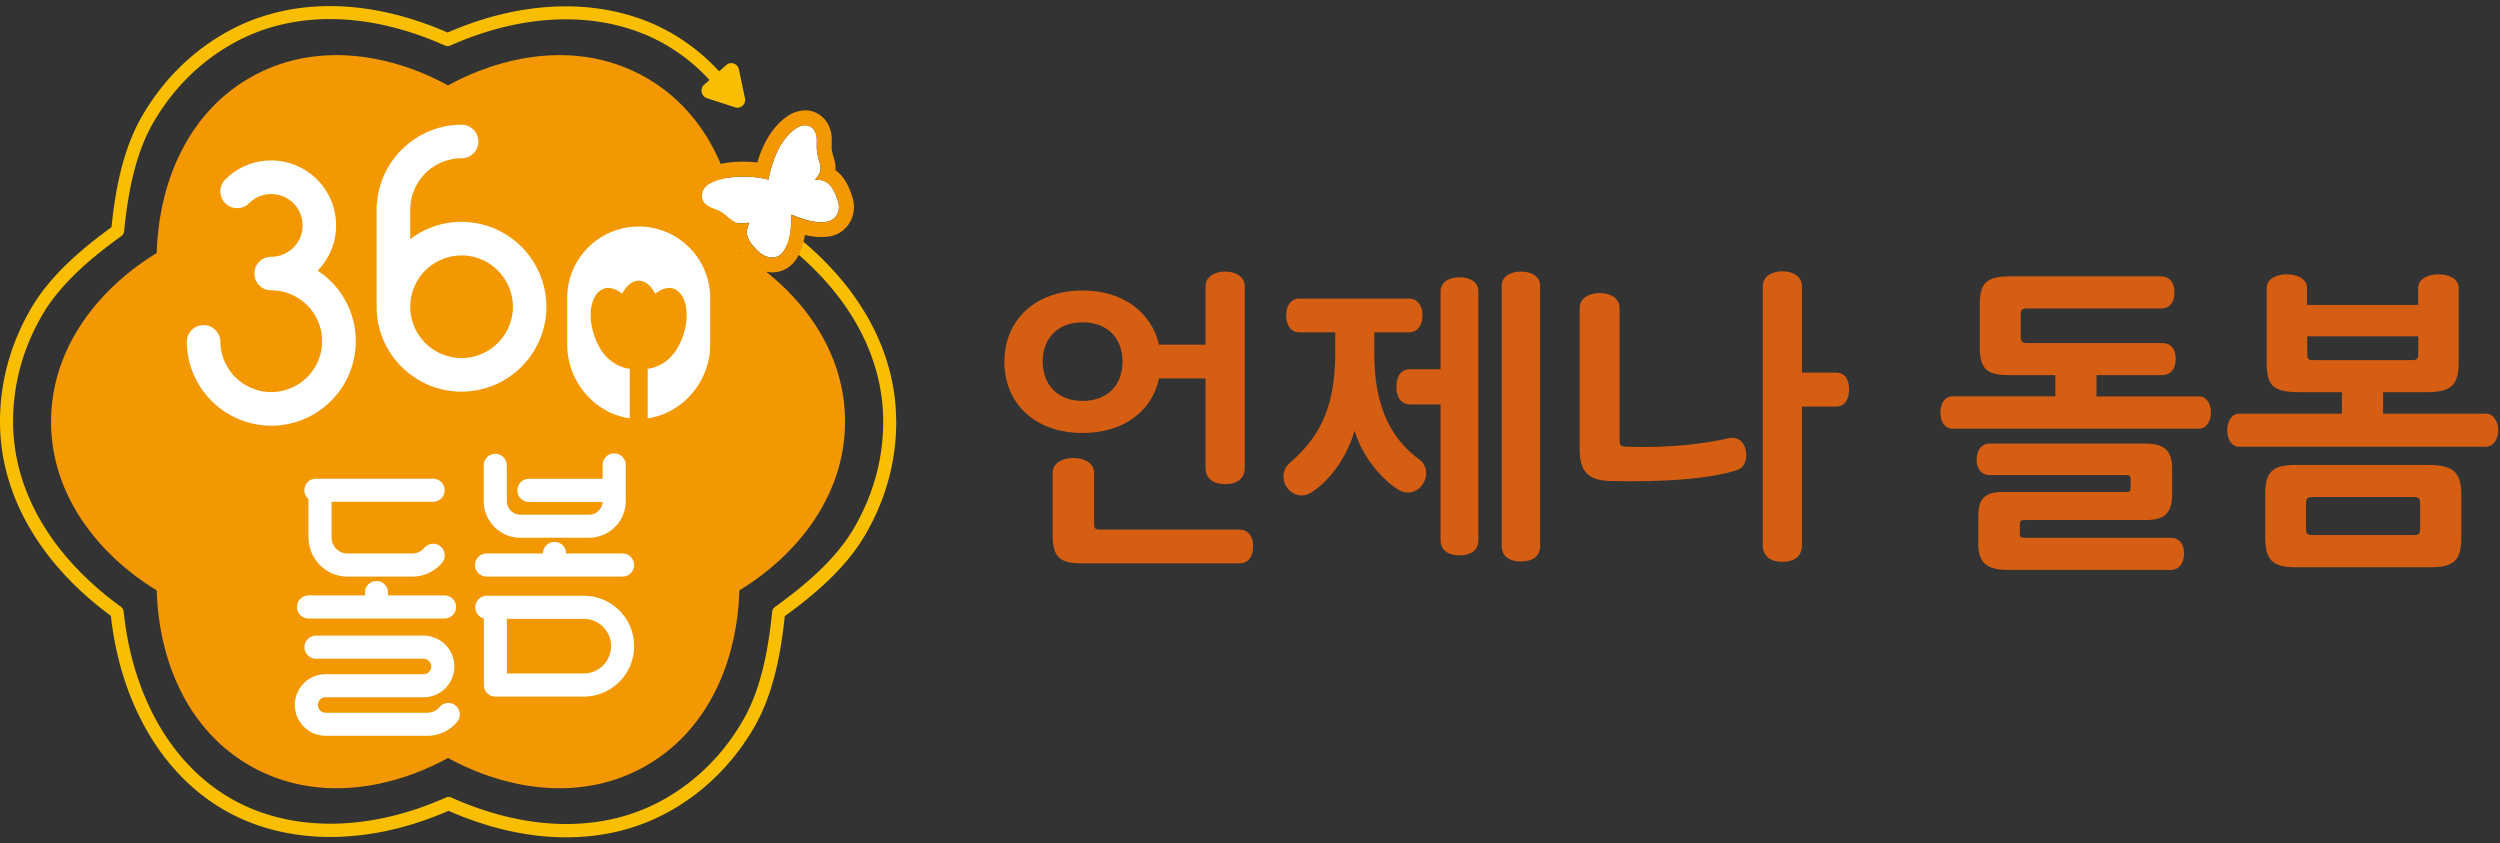 <svg width="166" height="56" viewBox="0 0 166 56" fill="none" xmlns="http://www.w3.org/2000/svg">
    <rect x="0" y="0" width="166" height="56" fill="#333333" stroke="none"/>
    <g clip-path="url(#8j8eq18eba)">
        <path d="M56.111 28c0-4.865-3.115-8.806-6.976-11.175a.087.087 0 0 1-.042-.072c-.14-4.51-1.967-9.158-6.162-11.578-4.221-2.437-9.192-1.678-13.18.496-3.988-2.175-8.96-2.933-13.18-.496-4.196 2.424-6.022 7.069-6.162 11.578 0 .03-.017.055-.043.072C6.506 19.194 3.391 23.14 3.391 28c0 4.861 3.115 8.807 6.975 11.176a.087.087 0 0 1 .043.072c.14 4.51 1.966 9.158 6.162 11.578 4.22 2.437 9.192 1.678 13.18-.496 3.988 2.174 8.959 2.933 13.18.496 4.196-2.424 6.022-7.069 6.162-11.578 0-.03.017-.055.042-.072 3.861-2.369 6.976-6.315 6.976-11.176z" fill="#F39800"/>
        <path d="M21.092 17.969a4.284 4.284 0 0 0 1.225-3.005 4.314 4.314 0 0 0-4.31-4.31 4.28 4.28 0 0 0-3.047 1.263 1.118 1.118 0 0 0 0 1.581 1.12 1.12 0 0 0 1.576 0 2.082 2.082 0 1 1 1.47 3.551c-.614 0-1.114.5-1.114 1.115 0 .614.5 1.115 1.12 1.115a3.381 3.381 0 0 1 3.377 3.377 3.384 3.384 0 0 1-3.378 3.378 3.384 3.384 0 0 1-3.377-3.378 1.116 1.116 0 0 0-2.23 0 5.618 5.618 0 0 0 5.611 5.611 5.618 5.618 0 0 0 5.611-5.61 5.6 5.6 0 0 0-2.53-4.684l-.004-.004zM30.649 14.731a5.55 5.55 0 0 0-3.408 1.153v-1.966a3.413 3.413 0 0 1 3.408-3.408c.614 0 1.114-.5 1.114-1.114 0-.615-.5-1.115-1.114-1.115-2.916 0-5.374 2.272-5.616 5.175a1.009 1.009 0 0 0-.025.22v6.349c0 .046 0 .089.008.131v.047c-.008.055-.008.11-.008.165 0 3.11 2.53 5.637 5.636 5.637a5.645 5.645 0 0 0 5.637-5.637 5.645 5.645 0 0 0-5.637-5.637h.005zm0 9.044a3.413 3.413 0 0 1-3.408-3.407 3.413 3.413 0 0 1 3.408-3.407 3.413 3.413 0 0 1 3.407 3.407 3.413 3.413 0 0 1-3.407 3.407zM42.405 15.041a4.748 4.748 0 0 0-4.742 4.742v3.102c0 2.463 1.844 4.573 4.15 4.891v-3.288c-.683-.09-1.408-.488-1.891-1.238-.869-1.343-.945-3.225-.127-3.907.445-.373.979-.25 1.517.156.28-.53.67-.864 1.098-.864.428 0 .818.335 1.097.869.538-.412 1.077-.534 1.517-.161.818.682.738 2.564-.127 3.907-.483.746-1.203 1.148-1.89 1.238v3.288c2.301-.318 4.15-2.428 4.15-4.89v-3.103a4.748 4.748 0 0 0-4.743-4.742h-.009zM20.49 35.697a2.592 2.592 0 0 0 2.59 2.59H27.373c.763 0 1.483-.331 1.975-.916a.768.768 0 0 0-1.174-.992 1.059 1.059 0 0 1-.805.373h-4.294c-.584 0-1.059-.479-1.059-1.06V33.32h6.743a.767.767 0 1 0 0-1.534h-7.781a.767.767 0 0 0-.767.767.75.75 0 0 0 .271.58v2.556l.009.009zM30.263 46.86a.756.756 0 0 0-.56-.179.76.76 0 0 0-.52.272c-.2.237-.497.372-.806.372h-6.755a.512.512 0 1 1 0-1.025h6.5a2.048 2.048 0 0 0 2.048-2.047 2.046 2.046 0 0 0-2.047-2.047h-7.141a.767.767 0 1 0 0 1.534h7.14a.512.512 0 1 1 0 1.026h-6.5a2.045 2.045 0 0 0 0 4.09h6.755c.763 0 1.483-.335 1.975-.92a.768.768 0 0 0-.093-1.08l.004.003zM20.486 41.07h9.027a.767.767 0 1 0 0-1.534h-3.747v-.19a.767.767 0 1 0-1.534 0v.19h-3.746a.767.767 0 1 0 0 1.534zM32.314 38.285h9.023a.767.767 0 1 0 0-1.534H37.59a.766.766 0 0 0-1.535 0H32.31a.767.767 0 1 0 0 1.534h.004zM34.573 35.705h4.539a2.444 2.444 0 0 0 2.44-2.441v-2.365a.767.767 0 1 0-1.533 0v.894h-4.9a.767.767 0 1 0 0 1.534h4.895a.913.913 0 0 1-.91.852h-4.54a.91.91 0 0 1-.91-.911v-2.365a.767.767 0 1 0-1.535 0v2.365a2.444 2.444 0 0 0 2.441 2.441l.013-.004zM38.76 39.557h-6.446a.767.767 0 0 0-.187 1.508v4.42c0 .424.344.768.768.768h5.865c1.843 0 3.348-1.5 3.348-3.348a3.35 3.35 0 0 0-3.348-3.348zm-5.098 1.534h5.098c1 0 1.814.813 1.814 1.814 0 1-.814 1.813-1.814 1.813h-5.102v-3.627h.004z" fill="#fff"/>
        <path d="M59.51 28c0 2.62-.683 5.137-2.039 7.48-1.335 2.315-3.534 4.095-5.297 5.387l-.064.047-.008.076c-.238 2.174-.683 4.967-2.013 7.28-1.356 2.34-3.192 4.192-5.463 5.506a13.477 13.477 0 0 1-3.335 1.365c-1.174.3-2.408.457-3.692.457-2.5 0-5.106-.58-7.75-1.729l-.069-.03-.068.03c-5.33 2.306-10.739 2.272-14.84-.093-4.1-2.37-6.837-7.035-7.502-12.807l-.009-.077-.063-.046C2.594 37.35 0 32.79 0 28c0-2.62.687-5.137 2.038-7.48 1.335-2.314 3.535-4.094 5.298-5.387l.063-.046.009-.077c.237-2.174.678-4.967 2.013-7.28 1.352-2.34 3.191-4.192 5.459-5.506 4.144-2.39 9.39-2.428 14.773-.093l.068.03.068-.03c5.331-2.31 10.739-2.276 14.841.093a13.319 13.319 0 0 1 3.005 2.39l.119.12.457-.408a.508.508 0 0 1 .509-.106.52.52 0 0 1 .343.386l.403 1.92a.518.518 0 0 1-.67.598l-1.865-.611a.525.525 0 0 1-.182-.881l.36-.323-.123-.13a12.403 12.403 0 0 0-2.784-2.209C40.27.704 35.057.721 29.9 3.026a.46.46 0 0 1-.352 0C24.34.7 19.28.678 15.312 2.971c-2.136 1.233-3.865 2.98-5.145 5.192-1.28 2.22-1.704 5.013-1.928 7.204a.44.44 0 0 1-.178.305c-1.78 1.289-3.993 3.056-5.272 5.272-1.276 2.208-1.92 4.582-1.92 7.048 0 4.586 2.543 8.95 7.162 12.299a.433.433 0 0 1 .178.305c.585 5.624 3.174 10.146 7.103 12.413 3.928 2.267 9.137 2.246 14.299-.055.11-.051.241-.051.351 0 5.209 2.326 10.265 2.348 14.24.055 2.136-1.233 3.865-2.98 5.14-5.192 1.28-2.216 1.704-5.013 1.933-7.204a.427.427 0 0 1 .174-.305c1.784-1.289 3.992-3.056 5.272-5.272 1.276-2.208 1.924-4.582 1.924-7.048 0-4.586-2.547-8.955-7.166-12.303a.433.433 0 0 1-.098-.602.432.432 0 0 1 .602-.097c4.853 3.517 7.522 8.137 7.522 13.002l.005.013z" fill="#FABE00"/>
        <path d="M48.045 14.189c.772.619.725.716 1.708.593-.364.801-.06 1.246.509 1.823.491.525 1.31.754 1.775.072.437-.649.526-1.662.505-2.429.746.301 1.55.598 2.343.48.704-.12.975-.81.733-1.442-.254-.741-.58-1.436-1.508-1.347.64-.708.313-.954.16-1.742-.071-.377-.016-.678-.037-1.043-.085-.813-.772-1.076-1.42-.606-1.043.742-1.551 2.149-1.788 3.378-1.081-.305-2.971-.305-3.946.284-.521.3-.67 1.038-.157 1.407.369.271.772.288 1.123.568v.004z" fill="#fff"/>
        <path d="M53.398 8.32c.428-.03.78.27.835.839.021.364-.038.66.038 1.042.153.784.479 1.03-.161 1.742h.05c.895-.06 1.209.619 1.459 1.348.246.631-.03 1.326-.733 1.44a2.712 2.712 0 0 1-.195.022c-.733.05-1.467-.22-2.153-.5.02.767-.072 1.78-.505 2.428-.186.275-.436.403-.695.42-.381.025-.788-.183-1.08-.492-.564-.576-.873-1.026-.509-1.822-.152.016-.28.033-.39.038-.597.042-.665-.11-1.318-.632-.351-.28-.75-.296-1.123-.568-.513-.368-.364-1.101.157-1.407.458-.28 1.119-.428 1.805-.47.772-.05 1.568.025 2.14.186.238-1.224.746-2.631 1.789-3.377.2-.144.398-.22.585-.23m-.064-.99a2.13 2.13 0 0 0-1.097.415c-1.039.741-1.62 1.936-1.946 3.034a8.916 8.916 0 0 0-1.466-.034c-.636.042-1.538.182-2.242.61-.56.33-.928.924-.958 1.56-.03.602.238 1.148.73 1.5.275.204.55.31.77.39.14.05.246.093.31.144.093.076.174.14.246.2.33.275.597.482.966.584.119.733.615 1.246.911 1.547.513.543 1.204.84 1.856.793.585-.039 1.098-.34 1.446-.848.326-.483.504-1.064.593-1.632.42.106.86.161 1.314.132.093-.005.182-.017.27-.03H55.052a1.926 1.926 0 0 0 1.386-.95c.305-.533.347-1.19.114-1.805-.136-.39-.415-1.182-1.076-1.644.02-.318-.047-.615-.136-.911a3.563 3.563 0 0 1-.097-.382c-.026-.131-.022-.258-.017-.436 0-.14.008-.297 0-.475v-.042c-.11-1.064-.903-1.789-1.886-1.725l-.009.004z" fill="#F39800"/>
        <path d="M80.046 19.004c0-.62.604-.973 1.3-.973.696 0 1.308.353 1.308.973v12.044c0 .747-.537 1.099-1.308 1.099-.772 0-1.3-.352-1.3-1.099v-5.921h-3.087c-.453 2.172-2.357 3.623-5.074 3.623-3.145 0-5.192-1.946-5.192-4.722 0-2.776 2.047-4.739 5.192-4.739 2.692 0 4.571 1.451 5.074 3.598h3.087v-3.891.008zm-8.161 7.616c1.677 0 2.65-1.074 2.65-2.609s-.973-2.608-2.65-2.608-2.65 1.073-2.65 2.608c0 1.535.99 2.609 2.65 2.609zm-1.988 4.78c0-.645.638-.99 1.367-.99.764 0 1.384.353 1.384.99v3.313c0 .395.059.453.453.453h9.192c.621 0 .915.495.915 1.099 0 .663-.294 1.14-.915 1.14H71.86c-1.41 0-1.963-.327-1.963-1.861V31.4zM85.598 30.78c1.778-1.552 3.062-3.372 3.062-7.306v-1.409h-2.382c-.62 0-.873-.536-.873-1.14 0-.604.294-1.099.873-1.099h7.288c.579 0 .89.52.89 1.099 0 .578-.27 1.14-.89 1.14h-2.315v1.368c0 3.832 1.267 5.82 3.045 7.12.52.411.52 1.183.1 1.695-.41.52-1.073.578-1.576.251-1.183-.763-2.399-2.273-2.877-3.908-.436 1.593-1.552 3.27-2.86 4.101-.638.411-1.266.143-1.594-.268-.352-.479-.394-1.183.101-1.636l.008-.008zm10.057-11.44c0-.604.562-.931 1.266-.931.705 0 1.241.335 1.241.93v16.523c0 .705-.52 1.015-1.24 1.015-.722 0-1.267-.31-1.267-1.015v-9.008H93.65c-.62 0-.93-.477-.93-1.157 0-.721.31-1.182.93-1.182h2.005V19.34zm4.059-.378c0-.578.562-.93 1.266-.93.747 0 1.284.352 1.284.93v17.286c0 .721-.52 1.032-1.284 1.032-.721 0-1.266-.31-1.266-1.032V18.962zM107.539 20.455v8.673c0 .478.042.52.537.536 2.482.084 4.881-.142 6.768-.578.478-.101.956.184 1.074.805.126.721-.143 1.182-.579 1.325-1.887.604-4.99.805-8.446.721-1.451-.042-2.004-.62-2.004-2.13v-9.36c0-.62.604-.99 1.342-.99.738 0 1.308.37 1.308.99v.008zm12.111-1.45v5.736h2.239c.646 0 .889.478.889 1.116 0 .637-.251 1.14-.889 1.14h-2.239v9.21c0 .746-.537 1.098-1.3 1.098s-1.3-.352-1.3-1.099V19.004c0-.62.562-.99 1.3-.99s1.3.37 1.3.99zM136.466 24.91h-3.003c-1.409 0-2.004-.294-2.004-1.82v-2.92c0-1.367.452-1.82 1.987-1.82h10.023c.621 0 .914.437.914 1.074 0 .638-.293 1.057-.914 1.057h-8.815c-.411 0-.478.059-.478.478v1.325c0 .411.059.495.478.495h8.899c.62 0 .914.411.914 1.057 0 .646-.31 1.073-.931 1.073h-4.328v1.41h6.794c.562 0 .805.561.805 1.073 0 .512-.252 1.073-.805 1.073h-16.355c-.562 0-.805-.536-.805-1.073 0-.537.251-1.074.805-1.074h6.827V24.91h-.008zm7.682 10.802c.579 0 .873.436.873 1.032 0 .595-.294 1.098-.873 1.098h-10.802c-1.409 0-1.988-.453-1.988-1.736v-1.862c0-1.031.369-1.577 1.593-1.577h8.153c.327 0 .369-.016.369-.293v-.52c0-.268-.017-.31-.369-.31h-8.983c-.579 0-.872-.437-.872-1.032 0-.596.293-1.057.872-1.057h10.375c1.325 0 1.736.579 1.736 1.694v1.62c0 1.199-.394 1.76-1.736 1.76h-8.01c-.327 0-.369.042-.369.31v.563c0 .268.042.31.369.31h9.671-.009zM155.514 26.041h-2.835c-1.82 0-2.173-.478-2.173-2.03V19.13c0-.604.638-.914 1.3-.914.764 0 1.384.31 1.384.914v1.116h7.373V19.13c0-.604.662-.914 1.325-.914.763 0 1.367.31 1.367.914v4.907c0 1.635-.562 2.004-2.198 2.004h-2.818v1.426h6.811c.562 0 .83.579.83 1.099s-.268 1.098-.83 1.098h-16.355c-.562 0-.805-.562-.805-1.098 0-.537.251-1.1.805-1.1h6.81v-1.425h.009zm-5.108 6.794c0-1.51.495-1.963 2.029-1.963h8.698c1.677 0 2.298.37 2.298 1.988v2.818c0 1.535-.495 1.988-2.046 1.988h-8.941c-1.535 0-2.03-.453-2.03-1.988v-2.835l-.008-.008zm3.187.167c-.369 0-.478.06-.478.478v1.594c0 .394.1.453.478.453h6.626c.394 0 .478-.059.478-.453V33.48c0-.41-.084-.478-.478-.478h-6.626zm-.394-9.586c0 .478.058.495.478.495h6.399c.436 0 .495-.042.495-.52v-1.057h-7.372V23.416z" fill="#D55E12"/>
    </g>
    <defs>
        <clipPath id="8j8eq18eba">
            <path fill="#fff" transform="translate(0 .242)" d="M0 0h166v55.517H0z"/>
        </clipPath>
    </defs>
</svg>
